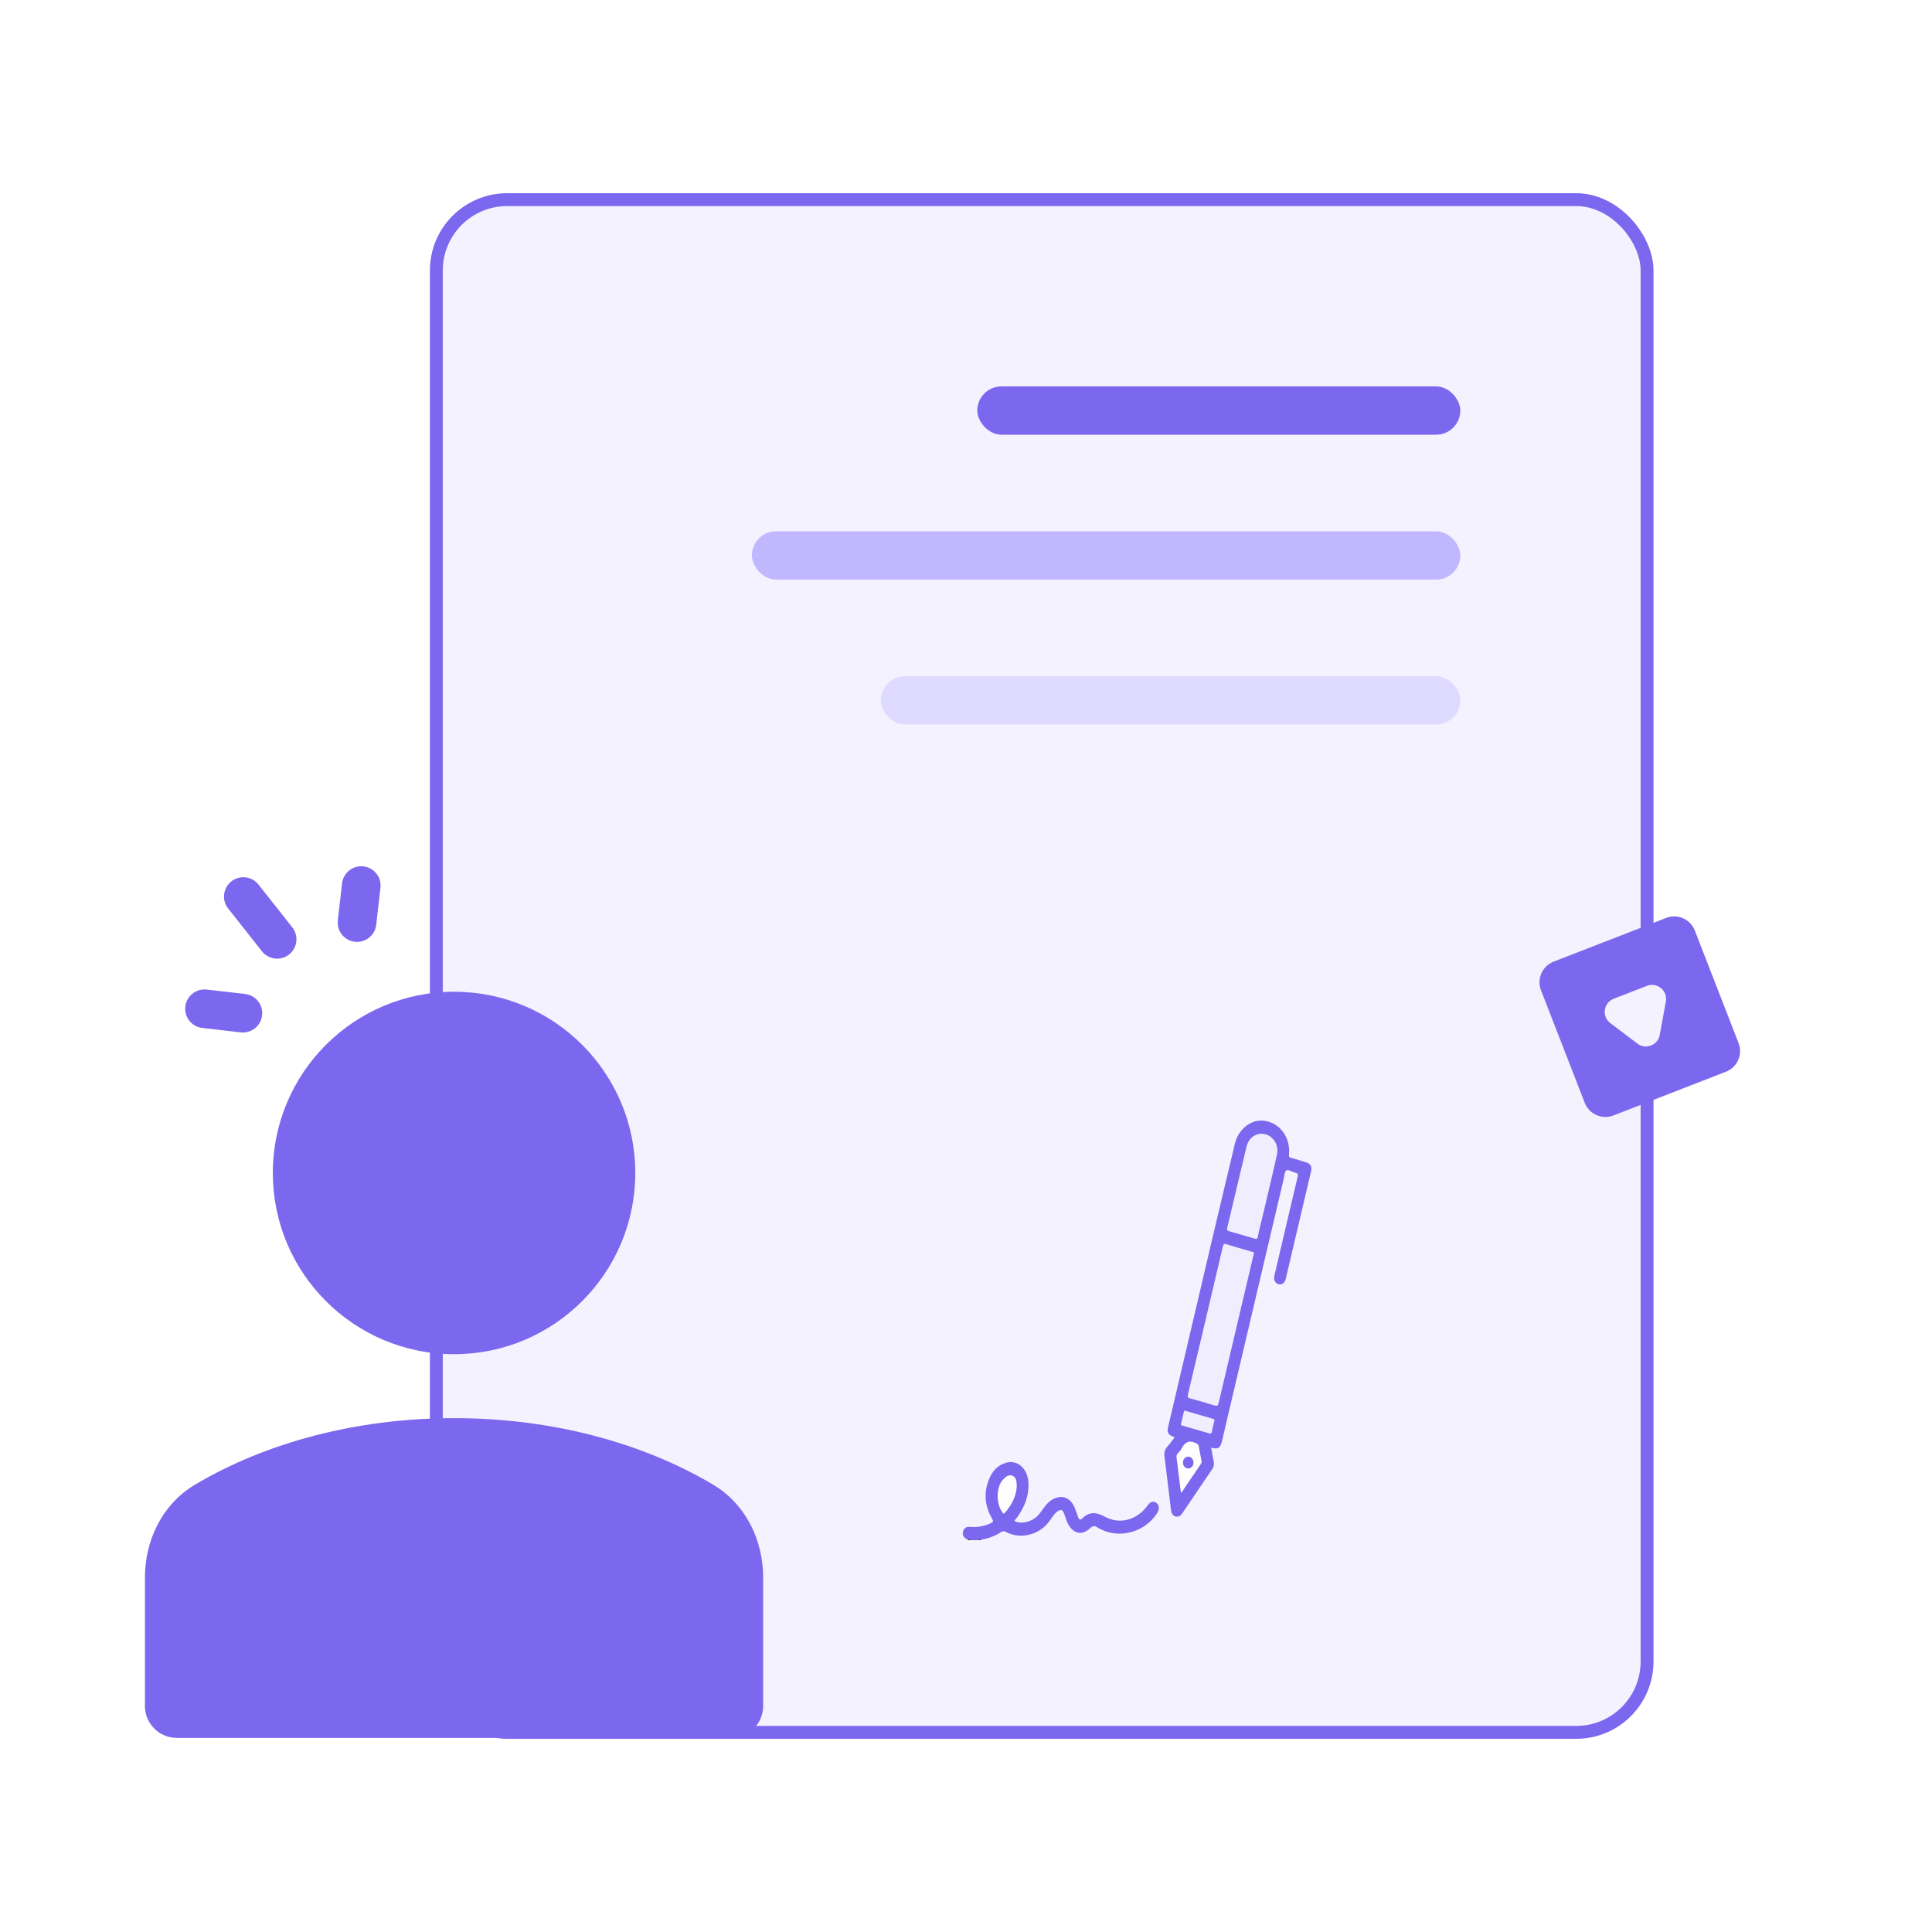 <svg width="140" height="140" viewBox="0 0 140 140" fill="none" xmlns="http://www.w3.org/2000/svg">
<g id="Individual">
<rect width="140" height="140" fill="white"/>
<g id="Group 38">
<rect id="Rectangle 8" x="31.619" y="14.467" width="87.733" height="111.067" rx="5.133" fill="#F4F2FF" stroke="#7B68EE" stroke-width="0.933"/>
<g id="Group 37">
<rect id="Rectangle 8_2" x="70.819" y="28" width="35" height="3.5" rx="1.75" fill="#7B68EE"/>
<rect id="Rectangle 9" x="54.486" y="38.5" width="51.333" height="3.5" rx="1.75" fill="#C1B7FF"/>
<rect id="Rectangle 10" x="63.819" y="49" width="42" height="3.5" rx="1.75" fill="#DFDAFF"/>
</g>
<g id="Group 27">
<path id="Vector" d="M70.125 111.559C69.863 111.461 69.734 111.264 69.777 111.023C69.823 110.765 70.004 110.612 70.272 110.641C70.789 110.693 71.309 110.604 71.788 110.381C71.961 110.302 72.011 110.259 71.889 110.046C71.332 109.084 71.26 108.067 71.74 107.037C71.858 106.769 72.03 106.534 72.242 106.351C72.455 106.168 72.702 106.041 72.966 105.98C73.781 105.787 74.485 106.466 74.527 107.464C74.567 108.391 74.246 109.178 73.748 109.893C73.71 109.948 73.669 110 73.628 110.052C73.587 110.103 73.548 110.153 73.506 110.211C73.985 110.491 74.826 110.274 75.269 109.756C75.428 109.569 75.565 109.359 75.715 109.164C76.001 108.788 76.351 108.529 76.802 108.479C77.231 108.431 77.632 108.704 77.847 109.193C77.955 109.442 78.034 109.705 78.133 109.957C78.193 110.103 78.281 110.174 78.42 110.036C78.929 109.517 79.462 109.576 80.046 109.899C81.124 110.496 82.395 110.153 83.147 109.105C83.361 108.803 83.593 108.738 83.807 108.915C84.022 109.093 84.03 109.382 83.819 109.696C82.923 111.027 81.176 111.514 79.775 110.82C79.677 110.773 79.58 110.723 79.488 110.661C79.417 110.61 79.332 110.587 79.248 110.596C79.163 110.606 79.084 110.648 79.024 110.715C78.27 111.44 77.572 110.988 77.274 110.159C77.215 109.995 77.168 109.823 77.102 109.662C76.99 109.391 76.877 109.357 76.637 109.517C76.397 109.676 76.257 109.931 76.091 110.163C75.707 110.717 75.15 111.093 74.529 111.218C73.974 111.35 73.395 111.276 72.882 111.006C72.83 110.972 72.769 110.955 72.709 110.958C72.648 110.961 72.589 110.982 72.539 111.021C72.102 111.313 71.614 111.496 71.107 111.559C71.02 111.611 70.914 111.538 70.829 111.608H70.399C70.319 111.539 70.213 111.612 70.125 111.559Z" fill="#7B68EE"/>
<path id="Vector_2" d="M70.125 111.559C70.224 111.538 70.32 111.527 70.403 111.609H70.136L70.125 111.559Z" fill="#4C4C4C"/>
<path id="Vector_3" d="M70.831 111.609C70.87 111.576 70.915 111.554 70.964 111.545C71.013 111.536 71.063 111.542 71.109 111.56C71.107 111.577 71.103 111.593 71.098 111.609H70.831Z" fill="#535353"/>
<path id="Vector_4" d="M87.764 104.906C87.829 105.265 87.884 105.593 87.953 105.918C87.974 106.008 87.976 106.104 87.958 106.195C87.941 106.287 87.903 106.373 87.85 106.446C87.121 107.52 86.393 108.595 85.666 109.672C85.541 109.857 85.38 109.942 85.177 109.884C84.975 109.826 84.884 109.657 84.857 109.427C84.704 108.134 84.547 106.841 84.385 105.549C84.362 105.418 84.37 105.283 84.406 105.156C84.443 105.029 84.507 104.915 84.594 104.823C84.776 104.62 84.936 104.393 85.106 104.175C85.083 104.102 85.02 104.11 84.979 104.096C84.653 103.966 84.558 103.786 84.644 103.418C85.012 101.843 85.381 100.268 85.752 98.693C86.477 95.599 87.203 92.505 87.929 89.412C88.442 87.235 88.96 85.06 89.481 82.886C89.754 81.752 90.751 81.032 91.736 81.234C92.816 81.456 93.519 82.473 93.406 83.666C93.392 83.82 93.425 83.868 93.556 83.904C93.928 84.002 94.297 84.117 94.665 84.234C94.975 84.333 95.084 84.538 95.004 84.88C94.395 87.476 93.784 90.071 93.171 92.667C93.1 92.978 92.871 93.132 92.635 93.056C92.4 92.98 92.274 92.731 92.349 92.421C92.898 90.082 93.449 87.743 94.001 85.404C94.087 85.039 94.089 85.037 93.745 84.94C93.56 84.888 93.337 84.721 93.199 84.823C93.081 84.91 93.076 85.195 93.029 85.395C91.697 91.047 90.367 96.698 89.037 102.349C88.876 103.037 88.714 103.725 88.553 104.413C88.424 104.942 88.282 105.036 87.764 104.906Z" fill="#7B68EE"/>
<path id="Vector_5" d="M73.678 107.753C73.618 108.468 73.29 109.096 72.803 109.637C72.721 109.728 72.692 109.662 72.644 109.601C72.215 109.041 72.175 107.971 72.557 107.374C72.588 107.325 72.623 107.28 72.661 107.238C72.866 107.02 73.097 106.808 73.392 106.949C73.67 107.082 73.669 107.403 73.678 107.753Z" fill="#FEFEFE"/>
<path id="Vector_6" d="M90.864 90.82C90.792 91.12 90.72 91.405 90.656 91.693C89.873 95.013 89.091 98.332 88.311 101.652C88.258 101.879 88.19 101.901 88.003 101.842C87.424 101.661 86.841 101.499 86.257 101.34C86.093 101.295 86.035 101.248 86.086 101.031C86.935 97.466 87.777 93.898 88.611 90.329C88.655 90.138 88.7 90.105 88.876 90.162C89.479 90.356 90.09 90.523 90.697 90.699C90.77 90.718 90.868 90.697 90.864 90.82Z" fill="#F0EDFF"/>
<path id="Vector_7" d="M91.438 82.156C92.15 82.164 92.705 82.894 92.534 83.664C92.202 85.177 91.834 86.68 91.481 88.188C91.371 88.656 91.244 89.119 91.154 89.592C91.116 89.792 91.041 89.792 90.903 89.75C90.288 89.569 89.671 89.39 89.055 89.215C88.933 89.18 88.889 89.135 88.928 88.977C89.398 87.023 89.853 85.064 90.322 83.11C90.381 82.834 90.524 82.588 90.727 82.414C90.93 82.24 91.181 82.149 91.438 82.156Z" fill="#F0EDFF"/>
<path id="Vector_8" d="M85.572 108.151C85.466 107.291 85.361 106.433 85.252 105.576C85.247 105.532 85.252 105.487 85.266 105.446C85.281 105.404 85.304 105.367 85.334 105.338C85.441 105.206 85.567 105.083 85.645 104.932C85.896 104.443 86.235 104.358 86.68 104.587C86.777 104.637 86.844 104.667 86.865 104.794C86.922 105.143 86.996 105.49 87.06 105.837C87.071 105.875 87.075 105.915 87.07 105.954C87.066 105.993 87.053 106.031 87.033 106.064C86.594 106.711 86.157 107.361 85.716 108.008C85.682 108.062 85.661 108.136 85.572 108.151Z" fill="#FEFEFE"/>
<path id="Vector_9" d="M87.643 103.872C86.984 103.682 86.325 103.491 85.665 103.304C85.59 103.284 85.558 103.259 85.581 103.167C85.652 102.892 85.718 102.616 85.777 102.339C85.804 102.211 85.867 102.218 85.954 102.244C86.594 102.434 87.234 102.627 87.877 102.808C87.986 102.839 88.028 102.86 87.989 102.997C87.918 103.25 87.865 103.511 87.812 103.77C87.788 103.884 87.736 103.916 87.643 103.872Z" fill="#F0EDFF"/>
<path id="Vector_10" d="M86.484 105.974C86.488 106.086 86.451 106.195 86.382 106.277C86.312 106.359 86.217 106.407 86.115 106.411C86.014 106.415 85.916 106.374 85.842 106.297C85.768 106.22 85.725 106.114 85.721 106.002C85.719 105.945 85.726 105.889 85.743 105.836C85.761 105.783 85.787 105.734 85.822 105.692C85.856 105.65 85.898 105.616 85.944 105.593C85.99 105.569 86.04 105.556 86.091 105.553C86.142 105.552 86.193 105.561 86.241 105.581C86.288 105.602 86.332 105.632 86.368 105.671C86.405 105.711 86.434 105.758 86.454 105.81C86.474 105.862 86.484 105.918 86.484 105.974Z" fill="#7B68EE"/>
</g>
<g id="Group 36">
<path id="Vector_11" d="M14.161 107.565C19.269 104.542 25.82 102.764 32.902 102.764C39.985 102.764 46.536 104.542 51.644 107.565C54.127 109.034 55.302 111.725 55.302 114.304V123.619C55.302 124.899 54.265 125.936 52.985 125.936H12.82C11.54 125.936 10.502 124.899 10.502 123.619V114.304C10.502 111.725 11.678 109.034 14.161 107.565Z" fill="#7B68EE"/>
<path id="Vector_12" d="M19.771 84.998C19.771 77.746 25.65 71.867 32.903 71.867C40.155 71.867 46.034 77.746 46.034 84.998C46.034 92.25 40.155 98.129 32.903 98.129C25.65 98.129 19.771 92.25 19.771 84.998Z" fill="#7B68EE"/>
</g>
<path id="Vector_13" d="M17.601 73.418L14.819 73.099M20.081 68.066L17.632 64.966M25.871 66.852L26.178 64.172" stroke="#7B68EE" stroke-width="2.8" stroke-linecap="round" stroke-linejoin="round"/>
<g id="Vector_14">
<path d="M118.45 68.905L123.98 73.197L118.974 79.649L113.443 75.358L118.45 68.905Z" fill="#F4F2FF"/>
<path fill-rule="evenodd" clip-rule="evenodd" d="M122.813 67.429C122.493 66.603 121.563 66.194 120.737 66.515L112.581 69.684C111.756 70.005 111.346 70.935 111.667 71.761L114.837 79.916C115.158 80.742 116.088 81.151 116.913 80.831L125.069 77.661C125.895 77.34 126.304 76.41 125.983 75.585L122.813 67.429ZM120.714 72.574C120.858 71.788 120.085 71.149 119.34 71.439L116.936 72.373C116.192 72.662 116.053 73.656 116.69 74.138L118.651 75.624C119.257 76.083 120.134 75.742 120.271 74.994L120.714 72.574Z" fill="#7B68EE"/>
</g>
</g>
</g>
</svg>
